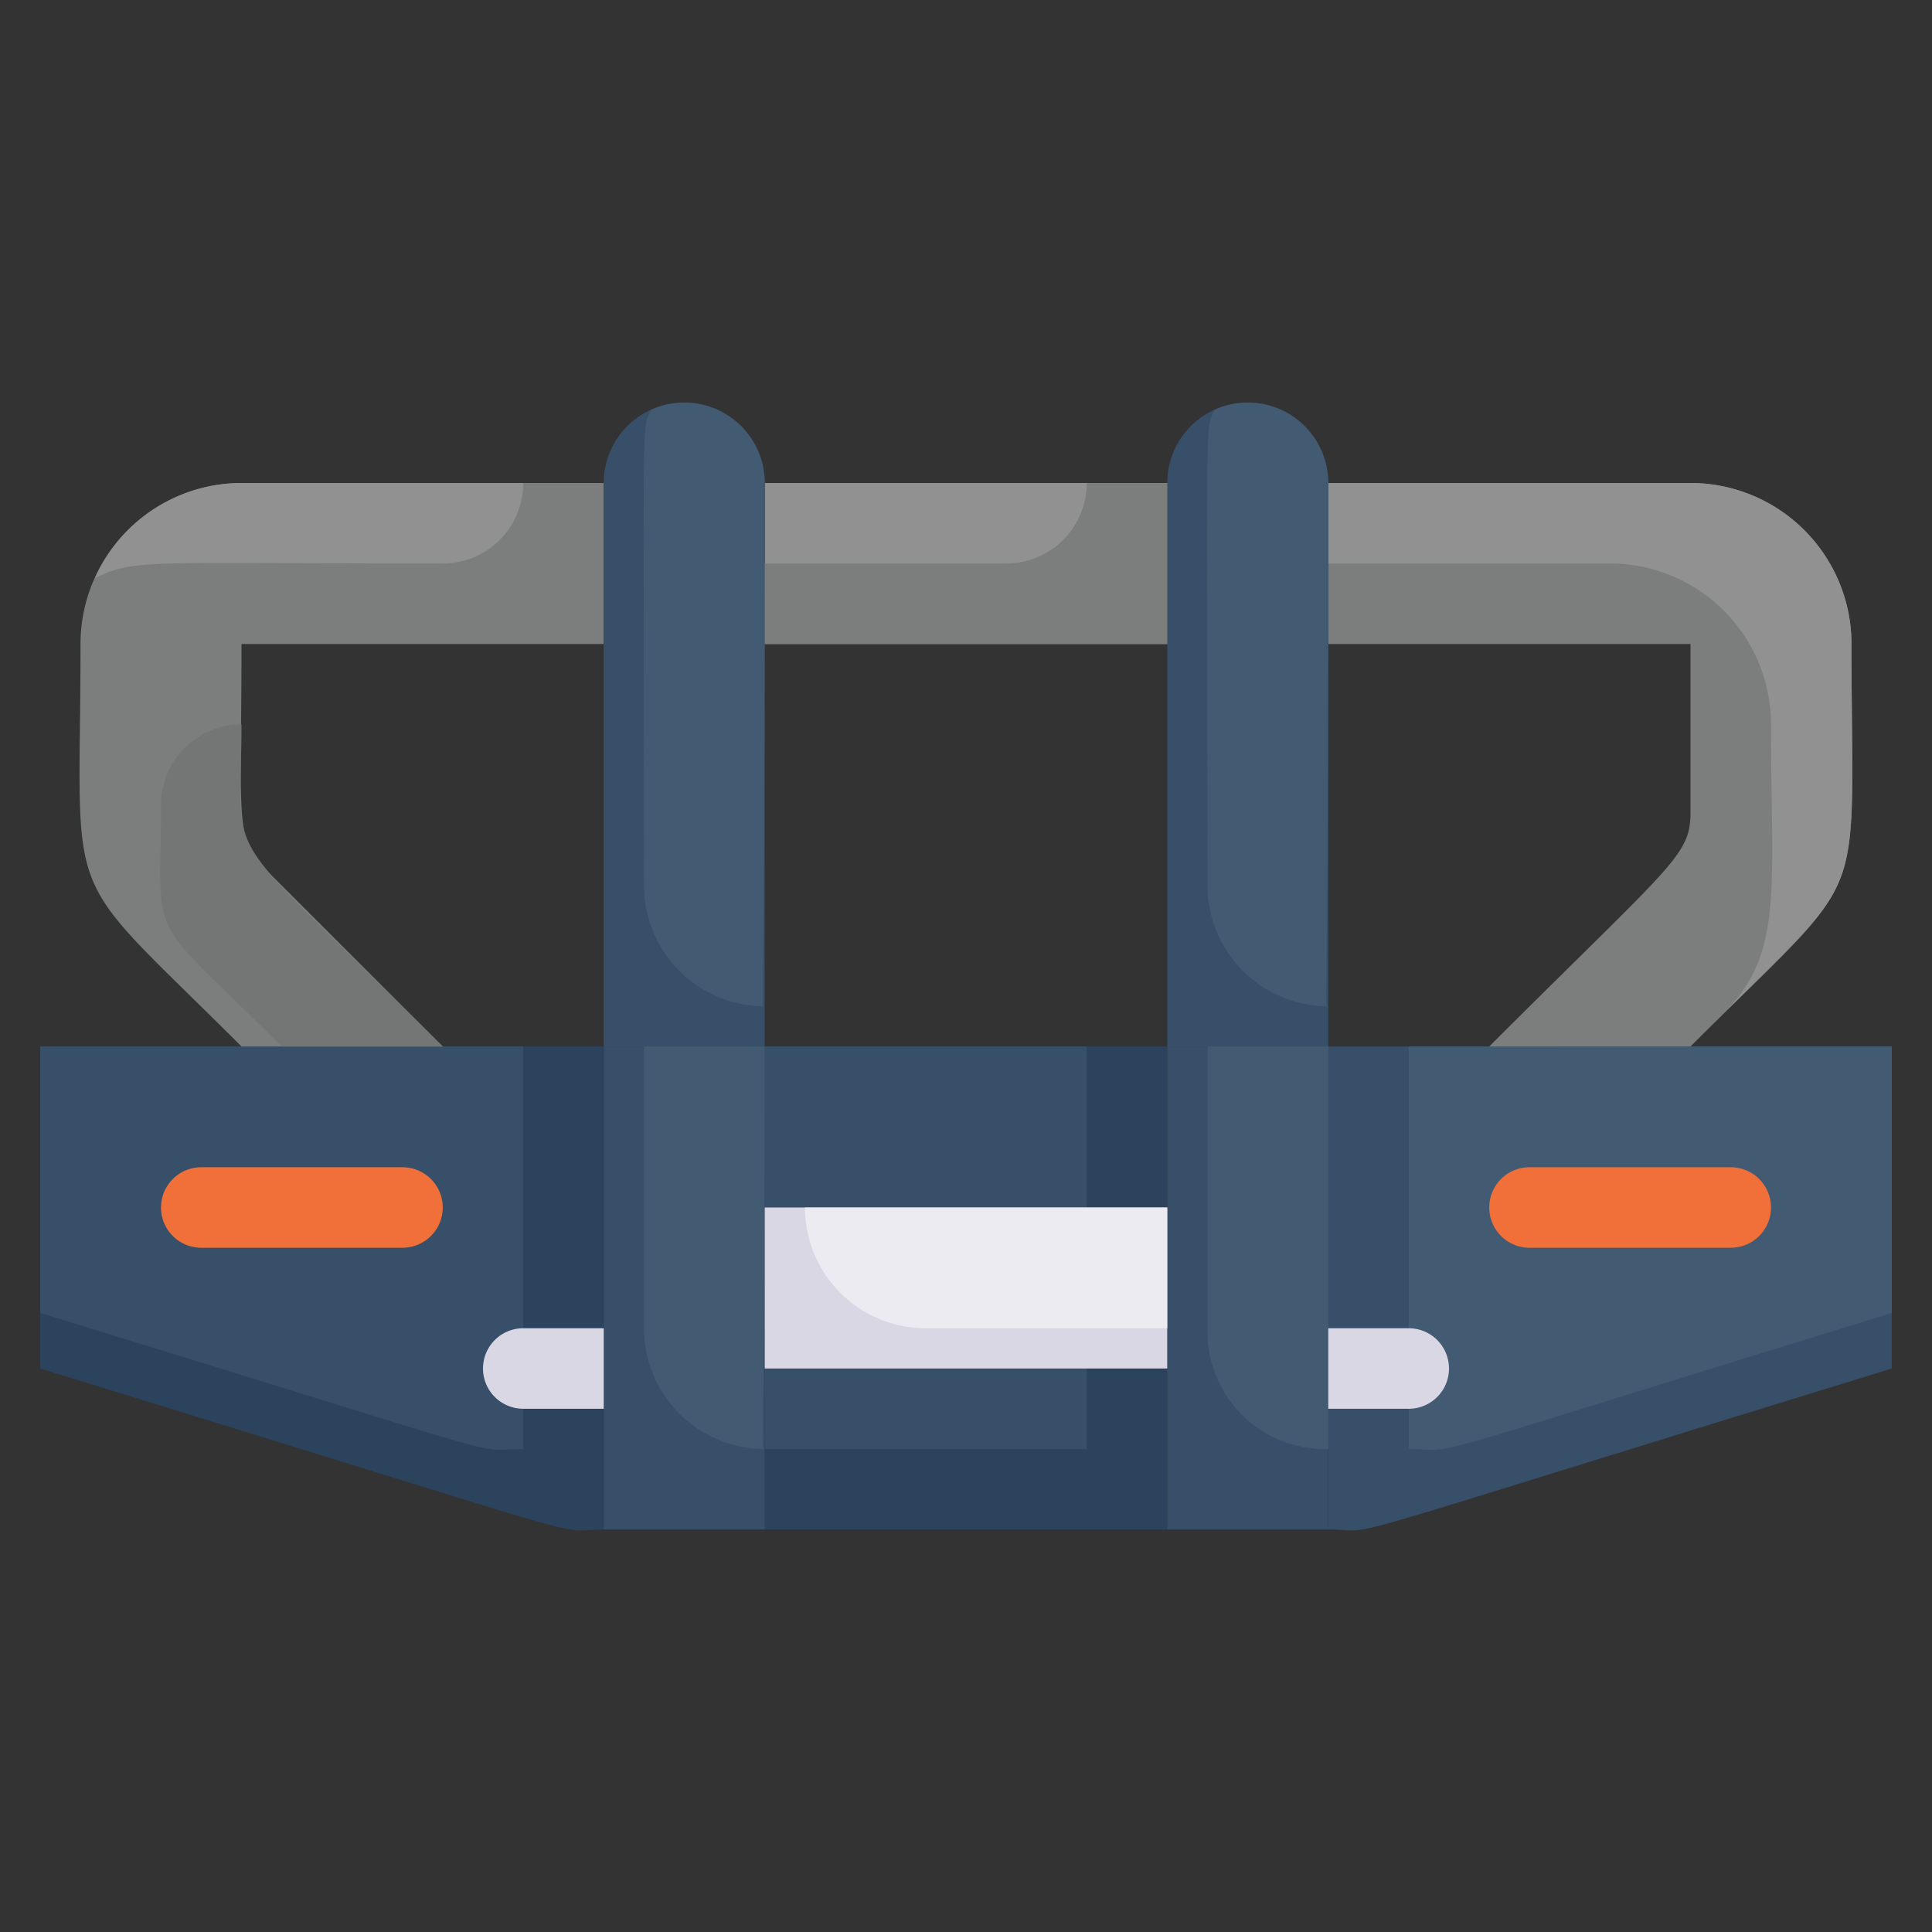 <svg xmlns="http://www.w3.org/2000/svg" viewBox="0 0 48 48"><rect x="0" y="0" width="48" height="48" fill="#333333" stroke="none"/><defs><style>.cls-1{fill:#2c435e;}.cls-2{fill:#374f68;}.cls-3{fill:#425b72;}.cls-4{fill:#919191;}.cls-5{fill:#7c7d7d;}.cls-6{fill:#747575;}.cls-7{fill:#f16f39;}.cls-8{fill:#dad7e5;}.cls-9{fill:#edebf2;}</style></defs><title>Front Bumper Bull Bar Car</title><g id="Front_Bumper_Bull_Bar_Car" data-name="Front Bumper Bull Bar Car"><path class="cls-1" d="M15,26V38c-1.4,0,.93.59-14-4V26Z"/><path class="cls-2" d="M13,26V36c-1.41,0,.61.49-12-3.38V26Z"/><rect class="cls-1" x="19" y="26" width="10" height="12"/><rect class="cls-2" x="19" y="26" width="8" height="10"/><path class="cls-2" d="M47,26v8c-14.93,4.59-12.6,4-14,4V26Z"/><path class="cls-3" d="M47,26v6.62C34.35,36.51,36.39,36,35,36V26Z"/><rect class="cls-4" x="19" y="12" width="10" height="4"/><path class="cls-5" d="M6,16c0,4.36-.18,4.82.59,5.59L11,26H6c-4.58-4.58-4-3.23-4-10a4,4,0,0,1,4-4h9v4Z"/><path class="cls-4" d="M13,12a2,2,0,0,1-2,2c-7.53,0-7.6-.12-8.64.36A4,4,0,0,1,6,12Z"/><path class="cls-6" d="M6,18a2,2,0,0,0-2,2c0,3.6-.43,2.57,3,6h4C5.27,20.27,6,21.7,6,18Z"/><path class="cls-5" d="M46,16c0,6.82.55,5.45-4,10H37c4.58-4.58,5-4.73,5-5.83V16H33V12h9A4,4,0,0,1,46,16Z"/><path class="cls-4" d="M42,12H33v2h7a4,4,0,0,1,4,4c0,4.08.33,5.67-1.17,7.17C46.46,21.54,46,22.55,46,16A4,4,0,0,0,42,12Z"/><path class="cls-2" d="M19,12V26H15V12a2,2,0,0,1,4,0Z"/><path class="cls-3" d="M19,12c0,13.72-.1,13,0,13a3,3,0,0,1-3-3c0-12-.07-11.3.18-11.82A2,2,0,0,1,19,12Z"/><path class="cls-2" d="M33,12V26H29V12a2,2,0,0,1,4,0Z"/><path class="cls-3" d="M33,12c0,13.72-.1,13,0,13a3,3,0,0,1-3-3c0-12-.07-11.3.18-11.82A2,2,0,0,1,33,12Z"/><rect class="cls-2" x="15" y="26" width="4" height="12"/><path class="cls-3" d="M19,26c0,10.61-.1,10,0,10a3,3,0,0,1-3-3V26Z"/><rect class="cls-2" x="29" y="26" width="4" height="12"/><path class="cls-3" d="M33,26V36a2.91,2.91,0,0,1-3-2.91V26Z"/><path class="cls-7" d="M10,31H5a1,1,0,0,1,0-2h5A1,1,0,0,1,10,31Z"/><path class="cls-7" d="M43,31H38a1,1,0,0,1,0-2h5A1,1,0,0,1,43,31Z"/><rect class="cls-8" x="19" y="30" width="10" height="4"/><path class="cls-9" d="M29,30v3H23a3,3,0,0,1-3-3Z"/><path class="cls-8" d="M15,33v2H13a1,1,0,0,1,0-2Z"/><path class="cls-8" d="M35,35H33V33h2A1,1,0,0,1,35,35Z"/><path class="cls-5" d="M29,12v4H19V14h6a2,2,0,0,0,2-2Z"/></g></svg>